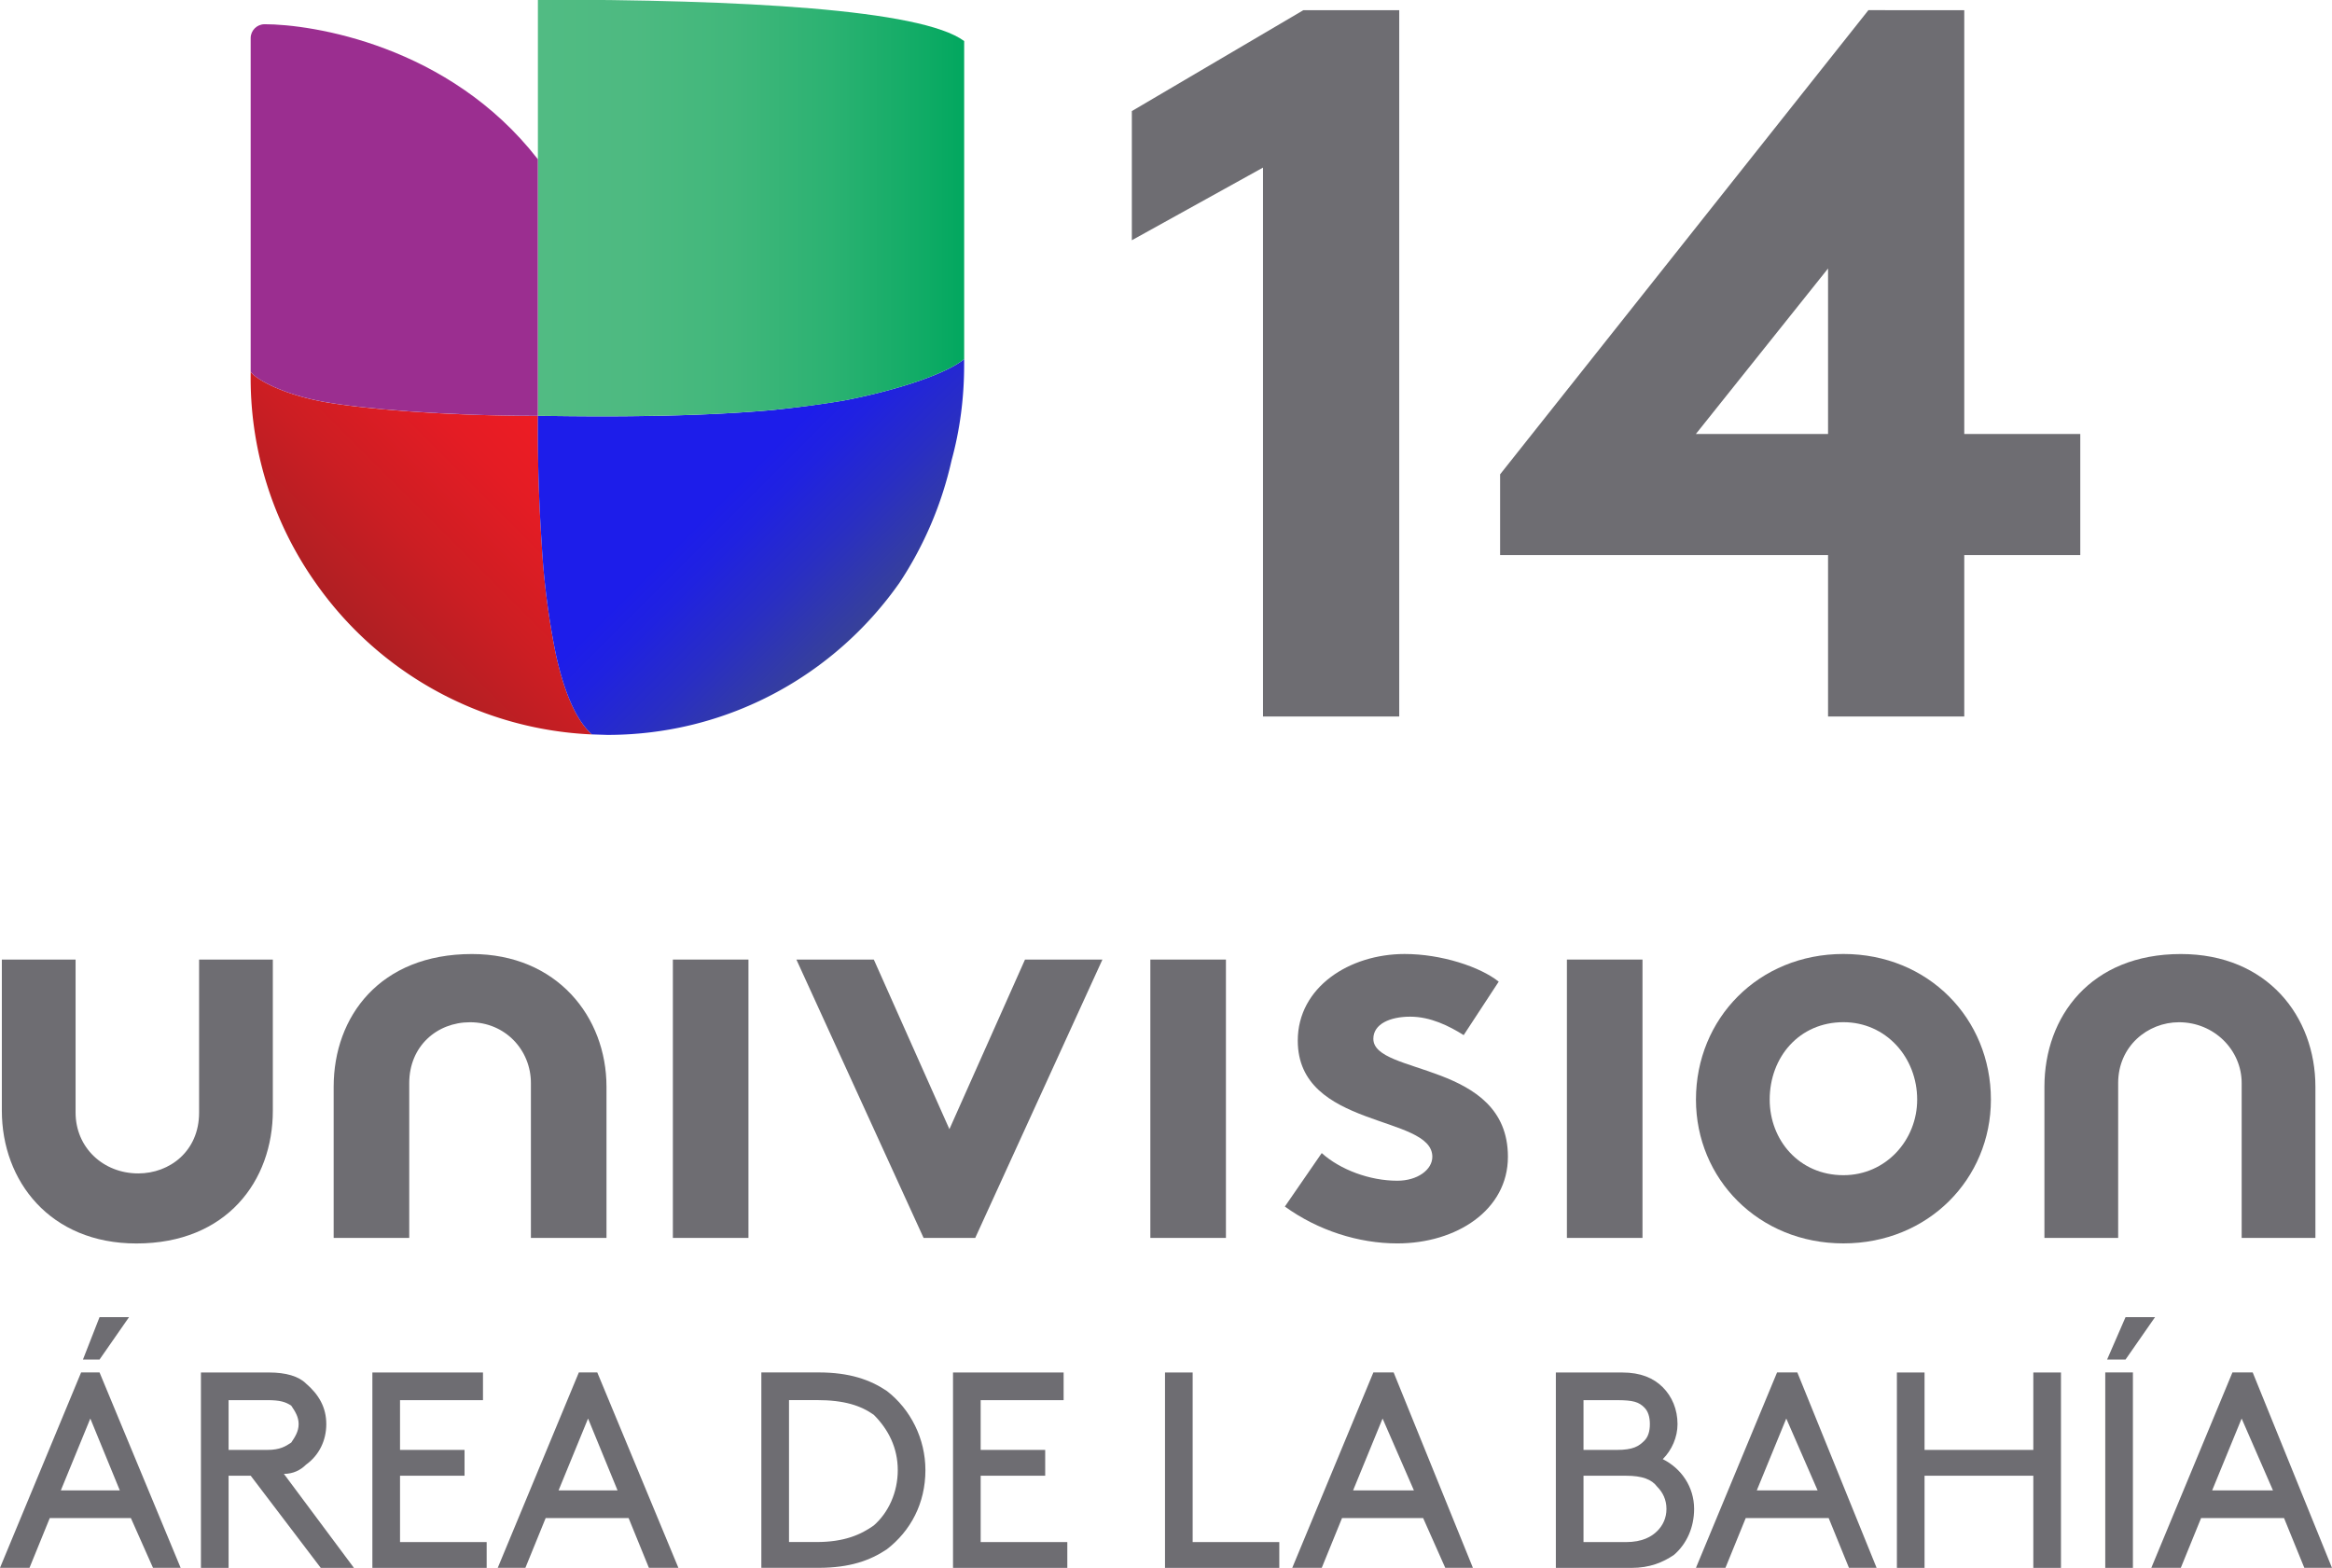 <svg width="2193.4" height="1474.7" version="1.1" viewBox="0 0 2193.4 1474.7" xmlns="http://www.w3.org/2000/svg">
 <defs>
  <linearGradient id="linearGradient1119" x1="4.635" x2="13.922" y1="29.228" y2="19.941" gradientTransform="matrix(38.661,0,0,38.661,-1838,-726.03)" gradientUnits="userSpaceOnUse">
   <stop stop-color="#AE1F23" offset="0"/>
   <stop stop-color="#CC1E23" offset=".382"/>
   <stop stop-color="#E41C24" offset=".764"/>
   <stop stop-color="#ED1C24" offset="1"/>
  </linearGradient>
  <linearGradient id="linearGradient1121" x1="16.003" x2="28.544" y1="16.905" y2="29.446" gradientTransform="matrix(38.661,0,0,38.661,-1834.8,-729.03)" gradientUnits="userSpaceOnUse">
   <stop stop-color="#1D1DEA" offset=".497"/>
   <stop stop-color="#2022E0" offset=".601"/>
   <stop stop-color="#292EC4" offset=".78"/>
   <stop stop-color="#374199" offset="1"/>
  </linearGradient>
  <linearGradient id="linearGradient1123" x1="25687" x2="46087" y1="9971.9" y2="9971.9" gradientTransform="matrix(.038 0 0 .038 -2285.4 -729.03)" gradientUnits="userSpaceOnUse">
   <stop stop-color="#51BB83" offset="0"/>
   <stop stop-color="#4DBA81" offset=".218"/>
   <stop stop-color="#41B77B" offset=".443"/>
   <stop stop-color="#2CB272" offset=".67"/>
   <stop stop-color="#0FAB65" offset=".899"/>
   <stop stop-color="#00A75E" offset="1"/>
  </linearGradient>
  <linearGradient id="linearGradient1125" x1="11942" x2="25686" y1="10549" y2="10549" gradientTransform="matrix(1.461,0,0,1.461,-2285.4,-730.78)" gradientUnits="userSpaceOnUse">
   <stop stop-color="#9B2E90" offset="0"/>
   <stop stop-color="#A82C9B" offset=".225"/>
   <stop stop-color="#BE27AF" offset=".697"/>
   <stop stop-color="#C626B6" offset="1"/>
  </linearGradient>
 </defs>
 <g transform="translate(-490.03 -887.93)" fill="#6e6d72" fill-rule="evenodd">
  <path d="m1194 2052.3h-71.089v-261.82h71.089z"/>
  <path d="m1643.1 2052.3h-71.089v-261.82h71.089z"/>
  <path d="m2034.9 2052.3h-71.089v-261.82h71.089z"/>
  <path d="m874.95 2052.3v-145.64c0-34.678 26.008-57.218 57.218-57.218 32.944 0 57.218 26.008 57.218 57.218v145.64h71.089v-142.18c0-65.886-46.815-124.84-126.57-124.84-86.694 0-130.04 58.952-130.04 124.84v142.18z"/>
  <path d="m2482.3 2052.3v-145.64c0-34.678 27.742-57.218 57.218-57.218 32.944 0 58.952 26.008 58.952 57.218v145.64h69.355v-142.18c0-65.886-45.081-124.84-126.57-124.84-84.96 0-128.31 58.952-128.31 124.84v142.18z"/>
  <path d="m1239.1 1790.5h72.823l71.089 159.52 71.089-159.52h72.823l-119.64 261.82h-48.549z"/>
  <path d="m1733.2 1972.5c17.339 15.605 45.081 26.008 71.089 26.008 19.073 0 32.944-10.403 32.944-22.541 0-39.88-126.57-26.008-126.57-109.23 0-50.283 48.549-81.493 100.57-81.493 34.678 0 71.089 12.137 88.428 26.008l-32.944 50.283c-13.871-8.669-31.21-17.339-50.282-17.339-19.073 0-34.678 6.936-34.678 20.807 0 34.678 126.57 20.807 126.57 110.97 0 50.283-48.549 81.493-104.03 81.493-36.412 0-74.557-12.137-105.77-34.678z"/>
  <path d="m2223.9 1993.3c39.879 0 69.355-32.944 69.355-71.09 0-39.877-29.476-72.821-69.355-72.821-41.613 0-69.355 32.944-69.355 72.821 0 38.146 27.742 71.09 69.355 71.09zm0-208.07c79.758 0 138.71 60.686 138.71 136.98 0 74.557-58.952 135.24-138.71 135.24s-138.71-60.686-138.71-135.24c0-76.289 58.952-136.98 138.71-136.98z"/>
  <path d="m677.29 1790.5v143.91c0 36.412-27.742 57.218-57.218 57.218-32.944 0-58.952-24.274-58.952-57.218v-143.91h-69.355v142.18c0 65.888 45.081 124.84 126.57 124.84 84.96 0 128.31-58.952 128.31-124.84v-142.18z"/>
  <path d="m568.05 2166.7 15.605-39.88h27.742l-27.742 39.88zm-20.807 123.1h55.484l-27.742-67.622zm65.888 26.008h-76.291l-19.073 46.815h-27.742l76.291-183.79h17.339l76.291 183.79h-26.008z"/>
  <path d="m741.44 2251.7c12.137 0 17.339-3.468 22.54-6.936 3.468-5.202 6.936-10.403 6.936-17.339s-3.468-12.137-6.936-17.339c-5.202-3.468-10.403-5.202-22.54-5.202h-36.412v46.815zm-36.412 24.274v86.695h-26.008v-183.79h64.153c15.605 0 27.742 3.468 34.678 10.403 12.137 10.401 19.073 22.538 19.073 38.144s-6.936 29.476-19.073 38.146c-5.202 5.202-12.137 8.669-20.806 8.669l65.888 88.429h-31.21l-65.888-86.695z"/>
  <path d="m926.97 2251.7v24.274h-60.686v62.42h81.493v24.274h-107.5v-183.79h104.03v26.006h-78.025v46.815z"/>
  <path d="m1015.4 2289.8h55.484l-27.742-67.622zm65.888 26.008h-78.025l-19.073 46.815h-26.008l76.291-183.79h17.339l76.291 183.79h-27.742z"/>
  <path d="m1311.9 2218.7c-12.137-8.669-27.742-13.871-53.75-13.871h-26.008v133.51h26.008c26.008 0 41.613-6.936 53.75-15.605 13.871-12.137 22.54-31.21 22.54-52.017s-8.669-38.146-22.54-52.017zm-105.77 143.91v-183.79h53.75c29.476 0 48.549 6.936 64.154 17.339 22.54 17.337 36.411 45.079 36.411 74.555 0 31.21-13.871 57.218-36.411 74.558-15.605 10.403-34.678 17.339-64.154 17.339z"/>
  <path d="m1473.1 2251.7v24.274h-60.686v62.42h81.492v24.274h-107.5v-183.79h104.03v26.006h-78.025v46.815z"/>
  <path d="m1611.8 2338.4h81.492v24.274h-107.5v-183.79h26.008z"/>
  <path d="m1762.7 2289.8h57.218l-29.476-67.622zm65.887 26.008h-76.291l-19.073 46.815h-27.742l76.291-183.79h19.073l74.557 183.79h-26.008z"/>
  <path d="m2019.3 2338.4c15.605 0 24.274-5.202 29.476-10.403 5.202-5.202 8.669-12.137 8.669-20.807s-3.468-15.605-8.669-20.807c-5.202-6.936-13.871-10.403-29.476-10.403h-39.879v62.42zm-8.669-86.695c15.605 0 20.806-3.468 26.008-8.669 3.468-3.468 5.202-8.669 5.202-15.605s-1.734-12.137-5.202-15.605c-5.202-5.202-10.403-6.936-26.008-6.936h-31.21v46.815zm-57.218 110.97v-183.79h62.42c17.339 0 29.476 5.202 38.145 13.871 8.669 8.667 13.871 20.805 13.871 34.676 0 12.137-5.202 24.274-13.871 32.944 17.339 8.669 29.476 26.008 29.476 46.815 0 17.339-6.936 32.944-19.073 43.347-10.403 6.936-22.54 12.137-39.879 12.137z"/>
  <path d="m2142.4 2289.8h57.218l-29.476-67.622zm67.621 26.008h-78.025l-19.073 46.815h-27.742l76.291-183.79h19.073l74.557 183.79h-26.008z"/>
  <path d="m2402.5 2276h-102.3v86.695h-26.008v-183.79h26.008v72.821h102.3v-72.821h26.008v183.79h-26.008z"/>
  <path d="m2471.9 2166.7 17.339-39.88h27.742l-27.742 39.88zm-1.734 195.93h26.008v-183.79h-26.008z"/>
  <path d="m2570.7 2289.8h57.218l-29.476-67.622zm67.621 26.008h-78.025l-19.073 46.815h-27.742l76.291-183.79h19.073l74.557 183.79h-26.008z"/>
 </g>
 <g transform="translate(43.062)">
  <g fill-rule="evenodd">
   <g transform="matrix(.52 0 0 .52 1146.4 378.74)">
    <path d="m-1218.2 598.73c-28.608-26.791-49.043-77.194-63.572-142.58a1394.5 1394.5 0 0 1-25.883-202.52 3039.7 3039.7 0 0 1-6.811-217.06v-12.714c-169.83 0-317.41-12.714-387.78-25.429-74.015-13.623-123.06-40.868-131.69-54.49a641.16 641.16 0 0 0 117.61 382.34 644.34 644.34 0 0 0 499.51 273.82l-1.362-1.362" fill="url(#linearGradient1119)" stroke-width="38.661"/>
    <path d="m-543.47-78.755c-29.97 24.975-115.83 55.416-218 74.941-40.868 6.811-84.896 12.665-129.4 17.206-177.09 15.893-385.97 10.465-423.69 10.465v12.683a3039.7 3039.7 0 0 0 6.829 217.11 1394.5 1394.5 0 0 0 25.898 202.48c14.531 65.39 34.983 115.82 63.591 142.61l1.331 1.331 28.115 0.887c218.87 0 411.9-108.91 528.57-275.56 44.531-67.378 76.4-142.37 94.012-221.19 14.985-54.49 22.704-112.56 22.704-172.5v-0.532z" fill="url(#linearGradient1121)" stroke-width="38.661"/>
    <path d="m-1314.5 23.86c37.235 0 246.57 5.449 423.65-10.444 44.5-4.541 88.094-9.99 129.87-17.256 101.72-19.526 187.54-49.951 217.51-74.926v-575.32c-77.651-57.668-404.15-74.926-771.03-74.926z" fill="url(#linearGradient1123)" stroke-width="45.408"/>
    <path d="m-1809-684.5c-13.623 0-25.01 11.299-25.01 24.922v603.52c8.628 13.623 57.687 40.834 131.7 54.456 70.383 12.714 217.92 25.454 387.74 25.454v-464.13c-160.75-207.07-409.51-244.25-494.44-244.25z" fill="url(#linearGradient1125)" stroke-width="38.661"/>
   </g>
   <g transform="matrix(25.155 0 0 25.155 241.35 -14.365)" fill="#6e6d72">
    <polygon transform="translate(0 .467)" points="41.012 0.485 41.012 26.895 35.918 26.895 35.918 6.371 31.014 9.087 31.014 4.258 37.427 0.485"/>
    <path d="m57.046 16.798v-6.188l-4.942 6.188zm5.093-15.846v15.846h4.338v4.527h-4.338v6.037h-5.093v-6.037h-12.262v-3.018l13.771-17.356z"/>
   </g>
  </g>
 </g>
</svg>
